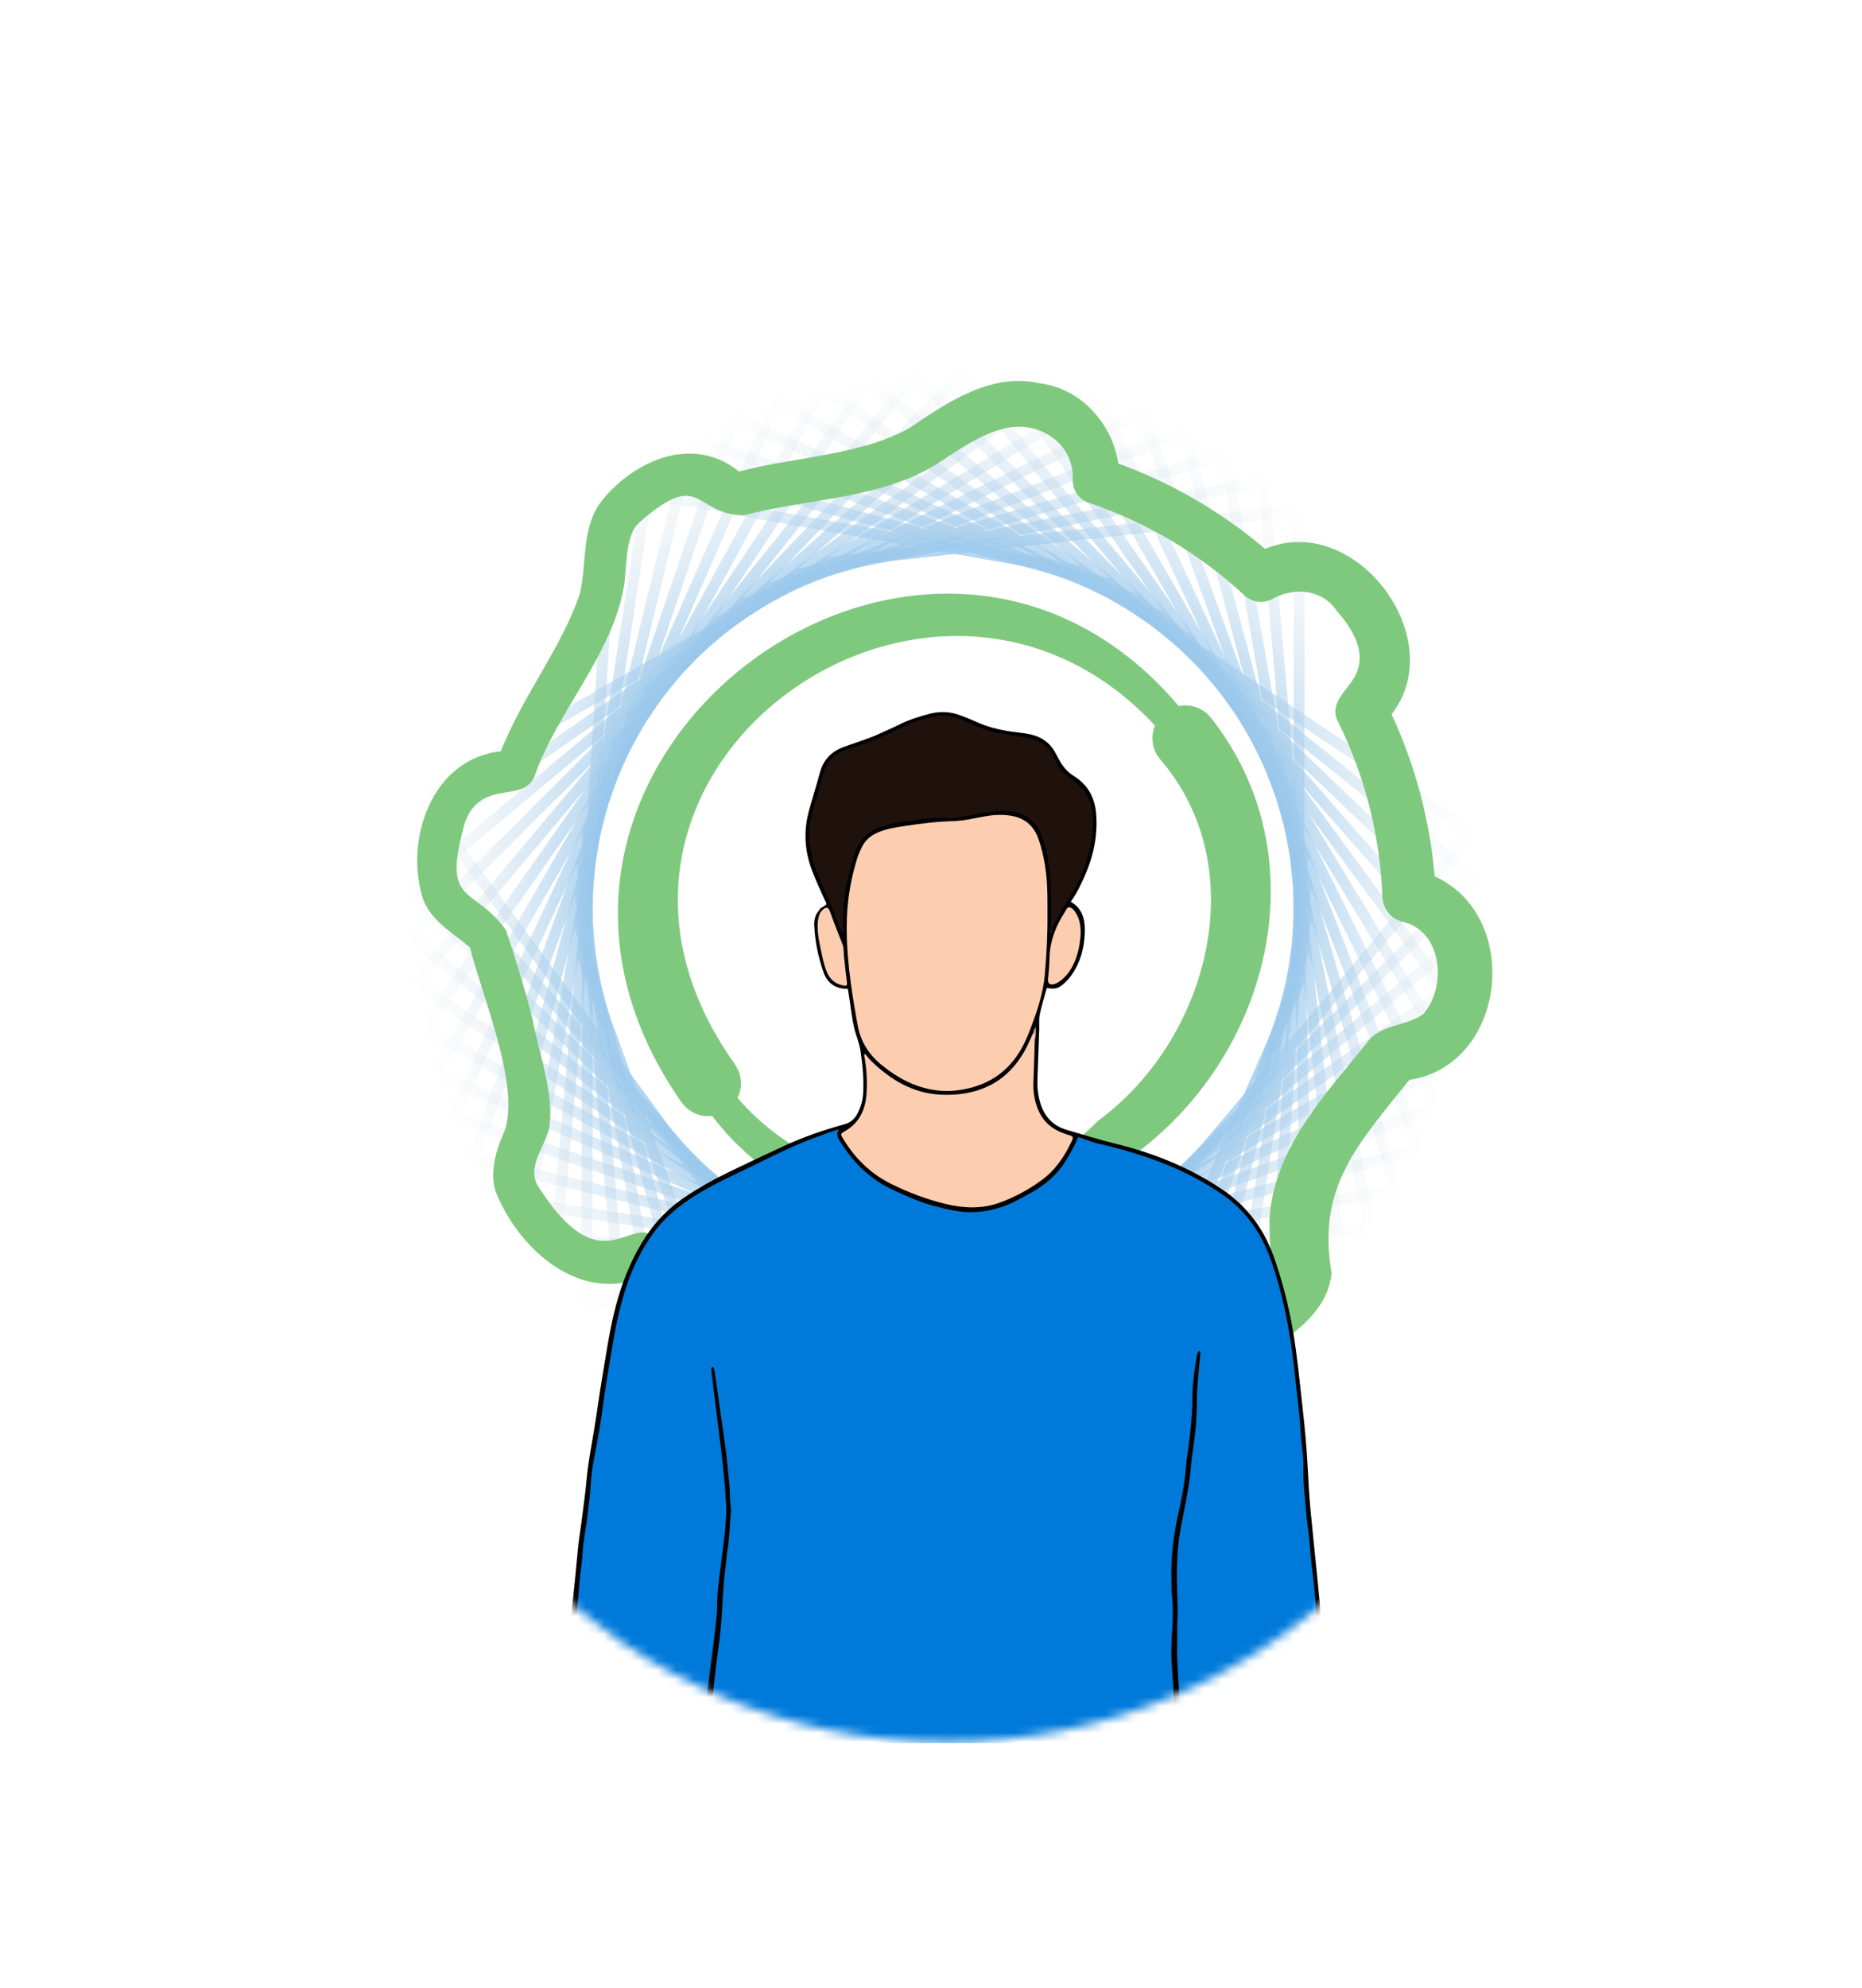 <svg width="208" height="222" viewBox="0 0 208 222" fill="none" xmlns="http://www.w3.org/2000/svg">
<g opacity="0.5">
<path d="M78.267 131.574L47.044 89.084L92.746 62.784L145.155 56.989L145.081 109.718L123.894 158.003L78.267 131.574Z" stroke="url(#paint0_radial_1841_342)" stroke-width="1.21"/>
<path d="M81.004 133.825L46.196 94.217L89.431 64.034L141.136 53.694L145.658 106.228L128.76 156.176L81.004 133.825Z" stroke="url(#paint1_radial_1841_342)" stroke-width="1.21"/>
<path d="M83.923 135.82L45.796 99.397L86.236 65.56L136.843 50.753L145.926 102.693L133.446 153.924L83.923 135.82Z" stroke="url(#paint2_radial_1841_342)" stroke-width="1.21"/>
<path d="M87.003 137.556L45.847 104.595L83.184 67.362L132.308 48.201L145.883 99.152L137.916 151.275L87.003 137.556Z" stroke="url(#paint3_radial_1841_342)" stroke-width="1.21"/>
<path d="M90.228 139.022L46.355 109.773L80.306 69.428L127.573 46.058L145.537 95.632L142.143 148.251L90.228 139.022Z" stroke="url(#paint4_radial_1841_342)" stroke-width="1.21"/>
<path d="M93.573 140.196L47.318 114.882L77.623 71.732L122.673 44.331L144.889 92.151L146.094 144.866L93.573 140.196Z" stroke="url(#paint5_radial_1841_342)" stroke-width="1.21"/>
<path d="M97.004 141.077L48.718 119.89L75.147 74.263L117.638 43.04L143.938 88.742L149.732 141.151L97.004 141.077Z" stroke="url(#paint6_radial_1841_342)" stroke-width="1.21"/>
<path d="M100.496 141.65L50.548 124.753L72.9 76.996L112.507 42.188L142.69 85.424L153.031 137.129L100.496 141.65Z" stroke="url(#paint7_radial_1841_342)" stroke-width="1.21"/>
<path d="M104.026 141.924L52.796 129.444L70.9 79.92L107.323 41.793L141.16 82.234L155.967 132.841L104.026 141.924Z" stroke="url(#paint8_radial_1841_342)" stroke-width="1.21"/>
<path d="M107.562 141.885L55.439 133.917L69.158 83.004L102.119 41.848L139.352 79.185L158.513 128.309L107.562 141.885Z" stroke="url(#paint9_radial_1841_342)" stroke-width="1.21"/>
<path d="M111.083 141.54L58.464 138.145L67.693 86.231L96.942 42.358L137.287 76.308L160.657 123.575L111.083 141.54Z" stroke="url(#paint10_radial_1841_342)" stroke-width="1.21"/>
<path d="M114.572 140.889L61.857 142.094L66.527 89.572L91.841 43.317L134.991 73.622L162.392 118.672L114.572 140.889Z" stroke="url(#paint11_radial_1841_342)" stroke-width="1.21"/>
<path d="M117.969 139.934L65.559 145.728L65.634 93L86.82 44.715L132.447 71.143L163.67 113.634L117.969 139.934Z" stroke="url(#paint12_radial_1841_342)" stroke-width="1.21"/>
<path d="M121.293 138.687L69.588 149.027L65.066 96.493L81.964 46.545L129.721 68.896L164.528 108.504L121.293 138.687Z" stroke="url(#paint13_radial_1841_342)" stroke-width="1.21"/>
<path d="M124.486 137.152L73.879 151.96L64.796 100.019L77.276 48.789L126.799 66.893L164.927 103.316L124.486 137.152Z" stroke="url(#paint14_radial_1841_342)" stroke-width="1.21"/>
<path d="M127.531 135.353L78.408 154.514L64.832 103.563L72.8 51.44L123.712 65.159L164.869 98.121L127.531 135.353Z" stroke="url(#paint15_radial_1841_342)" stroke-width="1.21"/>
<path d="M130.403 133.292L83.136 156.662L65.171 107.088L68.566 54.469L120.48 63.698L164.353 92.947L130.403 133.292Z" stroke="url(#paint16_radial_1841_342)" stroke-width="1.21"/>
<path d="M135.307 80.189C134.428 79.045 133 78.571 131.676 78.836C103.298 45.4 49.911 85.211 76.014 122.924C76.991 124.312 78.322 124.765 79.545 124.593C90.189 138.687 113.175 141.753 126.312 129.223C141.809 118.167 147.616 95.835 135.307 80.189ZM82.386 122.589C82.927 121.551 82.973 120.226 82.124 118.872C59.034 86.592 103.941 54.089 129.022 81.015C128.513 82.236 128.681 83.69 129.587 84.776C140.129 96.941 134.96 116.14 122.674 125.13C111.865 136.325 92.161 134.052 82.386 122.589Z" fill="#009400"/>
<path d="M148.749 142.125C147.079 132.495 151.729 127.716 157.433 120.58C168.325 118.937 170.084 102.276 160.266 97.857C159.731 91.609 158.092 85.441 155.449 79.757C162.072 71.29 151.403 57.053 141.325 61.288C136.47 57.17 130.887 53.923 124.918 51.745C124.282 47.334 120.728 43.35 116.194 42.811C110.784 41.529 105.797 44.934 101.635 47.765C96.111 50.908 88.185 51.081 82.562 52.655C77.499 48.553 71.001 51.312 67.308 55.807C64.871 58.825 65.598 62.947 64.759 66.359C62.584 72.611 58.406 77.635 55.942 83.902C48.342 84.644 45.098 93.684 47.267 100.425C48.197 102.877 50.668 104.215 52.501 105.792C53.813 111.155 58.406 121.854 56.196 126.679C55.437 128.365 54.7 130.866 55.337 132.954C57.661 139.027 64.169 145.199 71.123 142.849C75.635 146.853 80.832 150.06 86.404 152.366C87.793 152.943 89.396 152.246 89.92 150.836C90.437 149.456 89.737 147.919 88.357 147.403C85.588 146.368 82.91 145.069 80.385 143.524C77.837 141.969 75.427 140.182 73.216 138.179C70.303 135.558 67.167 143.609 60.052 132.356C58.871 130.31 60.839 128.05 61.377 125.884C61.884 121.956 60.227 117.706 59.502 113.862C58.641 110.476 57.631 107.143 56.521 103.851C52.836 98.748 49.251 101.309 51.961 91.761C53.798 86.944 58.298 89.729 59.687 86.764C62.155 79.474 68.496 73.096 69.746 65.214C69.994 63.095 69.897 61.079 70.726 59.248C70.927 58.873 71.187 58.539 71.505 58.26C78.428 52.259 77.374 57.429 83.099 57.541C90.005 55.687 97.918 55.782 104.319 52.029C106.794 50.441 109.276 48.605 112.024 47.884C115.948 46.826 120.025 49.42 119.841 53.657C119.834 54.746 120.518 55.769 121.606 56.136C128.059 58.303 134.04 61.848 139.016 66.488C139.853 67.263 141.133 67.452 142.18 66.86C144.626 65.511 147.735 65.826 149.325 68.207C151.037 70.163 152.647 72.693 151.495 75.221C150.789 76.912 148.284 78.446 149.497 80.634C152.498 86.712 154.179 93.385 154.422 100.155C154.471 101.437 155.354 102.592 156.661 102.923C161.133 103.904 161.66 110.189 159.002 113.212C157.199 114.592 154.226 114.329 152.745 116.365C148.099 122.188 142.377 128.063 141.815 136.007C141.701 143.27 143.768 141.227 136.735 145.875C136.744 145.863 136.767 145.856 136.772 145.85C136.777 145.85 136.776 145.848 136.776 145.847C134.061 145.871 131.031 144.185 128.138 144.658C121.982 145.087 122.688 146.601 116.932 147.904C114.919 148.321 120.232 147.22 116.932 147.904C118.871 154.295 119.408 153.74 123.383 152.92C131.05 149.416 134.564 155.034 140.551 151.568C143.964 149.327 148.336 146.676 148.749 142.125Z" fill="#009400"/>
</g>
<mask id="mask0_1841_342" style="mask-type:alpha" maskUnits="userSpaceOnUse" x="41" y="65" width="130" height="130">
<circle cx="105.762" cy="129.762" r="64.762" fill="#C3E5C3"/>
</mask>
<g mask="url(#mask0_1841_342)">
<path d="M130.853 194.63C113.55 194.63 96.246 194.63 78.942 194.63C78.718 194.367 78.782 194.066 78.824 193.766C79.426 189.475 80.044 185.18 80.369 180.863C80.617 177.572 80.979 174.299 81.319 171.02C81.602 168.3 81.275 165.6 80.969 162.904C80.599 159.658 80.136 156.424 79.7 153.497C80.125 156.671 80.57 160.152 80.957 163.64C81.102 164.947 81.186 166.259 81.303 167.567C81.443 169.124 81.247 170.671 81.032 172.206C80.608 175.239 80.361 178.285 80.139 181.339C79.956 183.873 79.509 186.386 79.212 188.912C79.026 190.497 78.845 192.082 78.604 193.659C78.553 193.998 78.536 194.35 78.295 194.63C73.462 194.63 68.629 194.63 63.796 194.63C63.665 193.924 63.7 193.205 63.764 192.507C63.981 190.136 63.856 187.764 63.864 185.394C63.872 183.318 64.126 181.267 64.325 179.209C64.524 177.151 64.744 175.094 64.914 173.033C65.017 171.784 65.257 170.556 65.439 169.319C65.727 167.356 65.7 165.356 66.085 163.409C67.061 158.477 67.596 153.472 68.541 148.536C69.196 145.11 70.156 141.79 72.021 138.781C73.661 136.134 75.923 134.181 78.628 132.738C83.063 130.374 87.543 128.097 92.281 126.378C92.423 126.327 92.566 126.279 92.71 126.233C93.576 125.956 93.574 125.956 93.763 126.81C93.825 127.089 93.976 127.327 94.127 127.563C95.719 130.046 97.841 131.886 100.575 133.051C102.628 133.927 104.705 134.676 106.915 135.04C109.271 135.427 111.468 134.946 113.549 133.868C114.619 133.314 115.689 132.753 116.65 132.004C118.137 130.846 119.123 129.32 119.936 127.657C120.378 126.754 120.373 126.775 121.341 127.08C123.869 127.879 126.482 128.378 128.972 129.318C131.996 130.459 134.888 131.832 137.441 133.84C139.512 135.468 140.952 137.564 141.888 140.011C143.369 143.885 144.162 147.917 144.641 152.024C144.945 154.635 145.258 157.245 145.491 159.864C145.603 161.129 145.794 162.395 145.776 163.664C145.74 166.219 146.141 168.733 146.365 171.264C146.585 173.732 146.875 176.192 147.102 178.66C147.308 180.891 147.468 183.126 147.564 185.361C147.688 188.246 147.81 191.134 147.73 194.024C147.723 194.242 147.712 194.457 147.553 194.63C142.202 194.63 136.851 194.63 131.5 194.63C131.227 194.286 131.322 193.895 131.356 193.511C131.476 192.116 131.658 190.719 131.544 189.319C131.355 186.997 131.225 184.672 131.316 182.345C131.403 180.105 131.304 177.867 131.284 175.63C131.262 173.216 131.588 170.858 132.1 168.515C132.787 165.368 133.029 162.162 133.37 158.97C133.605 156.765 133.522 154.536 133.771 152.329C133.801 152.057 133.89 151.791 133.863 151.513C133.633 153.188 133.394 154.86 133.376 156.558C133.353 158.609 132.972 160.631 132.824 162.67C132.594 165.848 131.744 168.912 131.287 172.045C130.984 174.119 130.983 176.206 131.138 178.3C131.236 179.631 131.236 180.971 131.107 182.306C130.997 183.445 130.993 184.593 131.086 185.73C131.248 187.708 131.351 189.685 131.305 191.669C131.288 192.401 131.161 193.127 131.149 193.861C131.144 194.143 131.059 194.415 130.853 194.63Z" fill="#007ADA"/>
<path d="M147.553 194.629C147.548 192.774 147.602 190.917 147.518 189.065C147.463 187.86 147.484 186.652 147.401 185.45C147.303 184.013 147.269 182.57 147.139 181.137C146.953 179.084 146.828 177.025 146.544 174.981C146.396 173.918 146.358 172.84 146.248 171.771C146.147 170.789 145.974 169.813 145.905 168.829C145.788 167.157 145.541 165.492 145.595 163.807C145.625 162.904 145.491 162.007 145.387 161.11C145.321 160.534 145.29 159.951 145.254 159.375C145.137 157.485 144.868 155.613 144.673 153.733C144.322 150.335 143.807 146.958 142.895 143.655C142.441 142.014 141.937 140.387 141.198 138.851C140.093 136.553 138.476 134.674 136.359 133.241C133.609 131.379 130.625 130.018 127.467 129.002C125.928 128.507 124.381 128.066 122.804 127.723C122.004 127.549 121.252 127.218 120.449 126.962C120.061 127.86 119.616 128.716 119.106 129.538C118.068 131.214 116.62 132.44 114.891 133.344C114.224 133.693 113.578 134.078 112.884 134.384C111.319 135.077 109.697 135.422 107.989 135.343C106.866 135.291 105.781 135.015 104.696 134.75C102.927 134.319 101.275 133.575 99.639 132.806C97.148 131.634 95.279 129.764 93.836 127.449C93.599 127.069 93.385 126.668 93.669 126.139C92.722 126.359 91.916 126.716 91.092 127.013C89.041 127.751 87.081 128.695 85.132 129.664C83.587 130.431 82.018 131.147 80.479 131.925C78.689 132.83 76.958 133.841 75.403 135.117C74.484 135.87 73.675 136.737 72.975 137.702C71.647 139.531 70.665 141.529 69.963 143.677C69.278 145.768 68.806 147.904 68.451 150.071C68.211 151.533 67.951 152.992 67.722 154.455C67.523 155.728 67.356 157.006 67.17 158.281C66.936 159.875 66.623 161.456 66.329 163.039C66.156 163.969 66.027 164.902 65.983 165.851C65.936 166.858 65.781 167.859 65.677 168.863C65.516 170.422 65.148 171.952 65.07 173.526C65.017 174.575 64.827 175.616 64.736 176.664C64.683 177.263 64.65 177.864 64.581 178.463C64.452 179.572 64.331 180.682 64.225 181.794C64.153 182.543 64.075 183.295 64.067 184.046C64.043 186.354 64.073 188.662 64.035 190.97C64.018 192.045 63.906 193.118 63.912 194.196C63.913 194.351 63.861 194.492 63.796 194.629C63.623 194.629 63.451 194.629 63.278 194.629C63.42 191.483 63.384 188.335 63.435 185.187C63.469 183.096 63.742 181.019 63.965 178.94C64.179 176.947 64.38 174.953 64.559 172.957C64.65 171.946 64.825 170.95 64.955 169.946C65.162 168.343 65.388 166.743 65.534 165.133C65.701 163.308 66.055 161.511 66.357 159.705C66.694 157.687 66.957 155.656 67.299 153.639C67.806 150.647 68.22 147.635 69.104 144.718C69.814 142.377 70.769 140.154 72.117 138.102C73.295 136.309 74.771 134.825 76.552 133.636C78.114 132.594 79.748 131.677 81.436 130.861C83.471 129.877 85.516 128.912 87.567 127.962C89.74 126.955 91.999 126.175 94.305 125.543C94.992 125.355 95.438 124.985 95.759 124.385C96.152 123.651 96.376 122.872 96.422 122.043C96.511 120.465 96.354 118.904 96.124 117.343C95.985 116.396 95.577 115.535 95.379 114.61C95.1 113.302 94.976 111.97 94.751 110.655C94.737 110.574 94.718 110.494 94.701 110.409C93.327 110.434 92.413 109.78 91.982 108.532C91.404 106.858 91.038 105.131 90.96 103.355C90.933 102.741 91.044 102.155 91.481 101.678C91.611 101.636 91.669 101.715 91.714 101.817C91.312 103.619 91.685 105.364 92.102 107.107C92.202 107.527 92.302 107.946 92.469 108.345C92.68 108.852 92.982 109.298 93.471 109.575C93.728 109.721 94.036 109.939 94.309 109.744C94.544 109.577 94.361 109.26 94.332 109.012C94.246 108.285 94.161 107.558 94.124 106.827C94.034 105.078 93.168 103.579 92.595 101.984C92.496 101.708 92.29 101.581 92.021 101.525C91.924 101.476 91.843 101.417 91.883 101.289C92.02 101.192 92.158 101.096 92.307 100.992C92.32 100.77 92.177 100.595 92.091 100.406C91.6 99.328 91.107 98.251 90.689 97.142C89.874 94.978 89.756 92.772 90.364 90.541C90.754 89.109 91.207 87.693 91.594 86.26C91.979 84.829 92.875 83.91 94.249 83.406C95.602 82.909 96.991 82.506 98.303 81.898C98.967 81.591 99.644 81.308 100.297 80.979C101.439 80.404 102.642 80.009 103.876 79.693C105.018 79.4 106.142 79.452 107.244 79.864C107.869 80.098 108.491 80.342 109.099 80.617C110.529 81.264 112.035 81.593 113.586 81.764C114.099 81.821 114.613 81.895 115.117 82.005C116.363 82.279 117.319 82.955 117.917 84.102C118.046 84.35 118.188 84.592 118.317 84.841C118.714 85.601 119.255 86.211 119.995 86.675C121.549 87.651 122.314 89.095 122.453 90.919C122.636 93.321 122.147 95.586 121.19 97.773C120.748 98.781 120.271 99.769 119.613 100.688C120.836 101.384 121.184 102.522 121.184 103.793C121.185 105.712 120.719 107.505 119.556 109.071C119.378 109.311 119.167 109.533 118.945 109.736C118.229 110.392 117.898 110.482 116.941 110.316C116.674 111.286 116.36 112.248 116.156 113.233C116.04 113.794 116.108 114.393 116.087 114.975C116.023 116.849 115.958 118.723 115.888 120.597C115.855 121.466 115.954 122.311 116.205 123.149C116.663 124.674 117.63 125.71 119.145 126.155C120.981 126.695 122.808 127.261 124.671 127.719C128.857 128.749 132.826 130.342 136.436 132.746C139.205 134.59 141.117 137.094 142.25 140.216C143.251 142.978 143.958 145.814 144.451 148.707C144.93 151.513 145.184 154.346 145.507 157.172C145.756 159.357 145.957 161.548 146.073 163.742C146.157 165.335 146.239 166.928 146.386 168.516C146.609 170.92 146.879 173.319 147.112 175.721C147.306 177.738 147.509 179.755 147.649 181.776C147.92 185.65 148.023 189.531 148.025 193.415C148.025 193.819 148.078 194.232 147.941 194.629C147.812 194.629 147.683 194.629 147.553 194.629Z" fill="#010101"/>
<path d="M130.853 194.628C131.076 192.831 131.163 191.027 131.105 189.218C131.07 188.101 130.953 186.988 130.892 185.874C130.822 184.609 130.833 183.34 130.932 182.067C131.036 180.718 131.049 179.355 130.9 178.002C130.839 177.442 130.879 176.882 130.859 176.323C130.768 173.769 131.117 171.263 131.677 168.78C132.016 167.271 132.309 165.759 132.438 164.21C132.576 162.564 132.884 160.933 133.022 159.288C133.105 158.305 133.191 157.318 133.192 156.325C133.193 154.69 133.408 153.07 133.687 151.46C133.727 151.227 133.763 150.997 133.968 150.84C134.151 150.912 134.089 151.06 134.08 151.167C134.018 151.916 133.939 152.663 133.878 153.412C133.815 154.183 133.723 154.955 133.719 155.726C133.714 156.998 133.665 158.266 133.559 159.531C133.496 160.279 133.378 161.023 133.283 161.768C133.212 162.322 133.107 162.872 133.068 163.427C132.944 165.21 132.626 166.961 132.268 168.709C131.996 170.032 131.739 171.357 131.608 172.709C131.387 174.991 131.484 177.275 131.554 179.553C131.582 180.439 131.479 181.309 131.501 182.188C131.529 183.287 131.455 184.39 131.515 185.486C131.58 186.665 131.636 187.846 131.72 189.025C131.789 189.986 131.763 190.955 131.684 191.927C131.611 192.824 131.455 193.721 131.501 194.628C131.285 194.628 131.069 194.628 130.853 194.628Z" fill="#010001"/>
<path d="M78.295 194.63C78.331 193.812 78.521 193.015 78.614 192.204C78.711 191.351 78.833 190.501 78.938 189.648C79.088 188.433 79.229 187.217 79.38 186.002C79.486 185.15 79.611 184.3 79.713 183.448C79.842 182.382 79.963 181.315 80.073 180.247C80.108 179.905 80.103 179.558 80.106 179.213C80.122 177.575 80.377 175.961 80.574 174.34C80.735 173.018 80.936 171.701 81.035 170.37C81.091 169.618 81.169 168.867 81.124 168.115C81.041 166.765 80.939 165.416 80.795 164.069C80.702 163.193 80.607 162.318 80.499 161.443C80.335 160.123 80.171 158.802 80.007 157.481C79.915 156.735 79.82 155.989 79.729 155.243C79.643 154.54 79.557 153.836 79.481 153.132C79.464 152.967 79.426 152.79 79.567 152.604C79.781 152.724 79.796 152.952 79.824 153.138C80.06 154.709 80.287 156.282 80.506 157.856C80.763 159.706 81.057 161.552 81.243 163.409C81.373 164.712 81.552 166.015 81.55 167.331C81.549 167.825 81.696 168.311 81.648 168.81C81.523 170.114 81.522 171.428 81.316 172.727C81.182 173.575 81.122 174.434 81.014 175.287C80.781 177.124 80.722 178.972 80.597 180.817C80.505 182.163 80.329 183.508 80.141 184.849C79.917 186.443 79.784 188.051 79.577 189.648C79.389 191.095 79.273 192.553 78.977 193.986C78.934 194.194 78.952 194.415 78.942 194.63C78.727 194.63 78.511 194.63 78.295 194.63Z" fill="#010101"/>
<path d="M91.883 101.289C91.942 101.343 92 101.397 92.059 101.452C92.04 101.705 91.904 101.84 91.652 101.86C91.595 101.8 91.538 101.739 91.481 101.678C91.552 101.484 91.685 101.353 91.883 101.289Z" fill="#14100F"/>
<path d="M117.01 101.859C117.038 104.246 116.914 106.507 116.722 108.761C116.533 110.97 115.811 113.051 115.019 115.105C114.81 115.647 114.58 116.184 114.314 116.699C112.921 119.402 110.745 121.038 107.738 121.622C104.653 122.221 101.944 121.396 99.441 119.641C99.176 119.456 98.923 119.254 98.666 119.057C97.154 117.894 96.155 116.397 95.813 114.509C95.075 110.434 94.426 106.35 94.62 102.181C94.723 99.971 95.133 97.821 95.795 95.716C95.911 95.348 96.082 94.996 96.247 94.647C96.622 93.85 97.235 93.309 98.041 92.959C98.982 92.55 99.982 92.393 100.982 92.242C102.815 91.964 104.651 91.732 106.51 91.683C107.716 91.65 108.896 91.346 110.085 91.14C111.023 90.978 111.971 90.923 112.917 91.079C114.43 91.33 115.468 92.17 115.983 93.623C116.46 94.97 116.737 96.359 116.884 97.78C117.029 99.178 117.011 100.579 117.01 101.859Z" fill="#FDCDAF"/>
<path d="M117.27 104.026C117.394 103.787 117.392 103.53 117.392 103.269C117.388 101.889 117.449 100.505 117.375 99.128C117.267 97.095 117.075 95.067 116.299 93.145C115.815 91.945 114.971 91.173 113.742 90.785C112.709 90.458 111.662 90.48 110.617 90.643C109.348 90.84 108.091 91.118 106.821 91.308C106.293 91.387 105.744 91.348 105.206 91.327C104.082 91.283 102.98 91.483 101.876 91.624C100.944 91.742 100.003 91.857 99.095 92.117C98.182 92.377 97.278 92.669 96.607 93.405C96.03 94.038 95.653 94.788 95.391 95.588C94.936 96.974 94.607 98.396 94.386 99.839C94.296 100.431 94.244 101.032 94.225 101.631C94.198 102.47 94.218 103.311 94.218 104.145C93.99 104.188 93.991 104.033 93.949 103.918C93.107 101.592 92.057 99.351 91.126 97.061C90.76 96.16 90.601 95.215 90.447 94.258C90.2 92.72 90.553 91.279 90.982 89.835C91.275 88.847 91.631 87.87 91.831 86.863C92.18 85.101 93.243 84.079 94.904 83.569C96.986 82.93 98.988 82.094 100.939 81.123C102.096 80.548 103.346 80.182 104.619 79.969C105.703 79.788 106.754 80.039 107.758 80.491C108.895 81.002 110.03 81.524 111.257 81.797C112.261 82.021 113.28 82.147 114.299 82.28C115.778 82.472 117.021 83.062 117.676 84.522C117.808 84.817 117.967 85.1 118.123 85.383C118.505 86.076 119.066 86.583 119.724 87.022C121.287 88.063 122.035 89.522 122.072 91.428C122.107 93.289 121.817 95.065 121.154 96.791C120.605 98.222 119.896 99.57 119.069 100.862C118.628 101.549 118.242 102.271 117.845 102.985C117.668 103.305 117.53 103.646 117.515 104.021C117.435 104.087 117.353 104.089 117.27 104.026Z" fill="#1F120C"/>
<path d="M115.599 116.088C115.548 117.703 115.502 119.318 115.442 120.933C115.41 121.827 115.537 122.691 115.826 123.538C116.325 125.003 117.308 125.985 118.752 126.517C119.015 126.613 119.277 126.717 119.547 126.788C119.868 126.872 119.893 127.036 119.767 127.312C118.964 129.061 117.92 130.64 116.348 131.783C114.916 132.825 113.362 133.673 111.693 134.281C109.657 135.024 107.605 134.918 105.524 134.406C103.419 133.887 101.409 133.122 99.483 132.16C97.212 131.025 95.464 129.288 94.16 127.11C93.869 126.625 93.867 126.603 94.358 126.324C95.951 125.42 96.649 123.981 96.787 122.229C96.896 120.85 96.822 119.473 96.585 118.107C96.561 117.972 96.494 117.825 96.608 117.652C96.869 117.95 97.1 118.257 97.374 118.52C99.53 120.597 102.012 122.079 105.063 122.227C109.091 122.422 112.363 121.018 114.444 117.374C114.83 116.698 115.107 115.974 115.448 115.279C115.835 115.486 115.578 115.813 115.599 116.088Z" fill="#FDCDAF"/>
<path d="M120.722 104.212C120.66 105.385 120.437 106.629 119.857 107.786C119.506 108.488 119.036 109.1 118.389 109.56C118.177 109.711 117.956 109.846 117.696 109.897C117.226 109.988 117.029 109.786 117.073 109.315C117.141 108.587 117.226 107.856 117.229 107.125C117.235 105.395 117.772 103.831 118.631 102.358C118.794 102.079 118.975 101.811 119.13 101.528C119.287 101.243 119.481 101.257 119.715 101.413C119.918 101.548 120.056 101.742 120.183 101.942C120.604 102.602 120.718 103.34 120.722 104.212Z" fill="#FDCDAF"/>
<path d="M91.652 101.861C91.788 101.724 91.924 101.588 92.059 101.452C92.35 101.309 92.537 101.314 92.674 101.69C93.129 102.945 93.615 104.189 94.11 105.428C94.294 105.887 94.231 106.365 94.283 106.832C94.382 107.709 94.462 108.589 94.587 109.464C94.677 110.093 94.61 110.147 93.986 109.986C93.198 109.783 92.673 109.281 92.365 108.536C92 107.653 91.839 106.717 91.642 105.791C91.494 105.097 91.367 104.398 91.337 103.683C91.311 103.049 91.364 102.437 91.652 101.861Z" fill="#FDCDAF"/>
<path d="M115.599 116.088C115.482 115.83 115.699 115.511 115.448 115.279C115.432 115.081 115.553 114.936 115.693 114.646C115.729 115.22 115.752 115.657 115.599 116.088Z" fill="#C4A38E"/>
<path d="M117.27 104.026C117.352 104.025 117.434 104.023 117.515 104.021C117.436 104.166 117.355 104.177 117.27 104.026Z" fill="#3E3C3D"/>
<path d="M94.17 104.48C94.176 104.498 94.191 104.517 94.187 104.532C94.173 104.587 94.144 104.593 94.117 104.546C94.109 104.534 94.117 104.507 94.127 104.492C94.133 104.483 94.155 104.484 94.17 104.48Z" fill="#313131"/>
<path d="M93.865 126.083L93.908 126.07L93.904 126.106L93.865 126.083Z" fill="#51514C"/>
</g>
<defs>
<radialGradient id="paint0_radial_1841_342" cx="0" cy="0" r="1" gradientUnits="userSpaceOnUse" gradientTransform="translate(105.365 101.359) rotate(11.886) scale(60.506)">
<stop stop-color="#009400"/>
<stop offset="0.542" stop-color="#007AD9"/>
<stop offset="1" stop-color="#D9D9D9" stop-opacity="0"/>
</radialGradient>
<radialGradient id="paint1_radial_1841_342" cx="0" cy="0" r="1" gradientUnits="userSpaceOnUse" gradientTransform="translate(105.364 101.362) rotate(6.886) scale(60.506)">
<stop stop-color="#009400"/>
<stop offset="0.542" stop-color="#007AD9"/>
<stop offset="1" stop-color="#D9D9D9" stop-opacity="0"/>
</radialGradient>
<radialGradient id="paint2_radial_1841_342" cx="0" cy="0" r="1" gradientUnits="userSpaceOnUse" gradientTransform="translate(105.362 101.358) rotate(1.886) scale(60.506)">
<stop stop-color="#009400"/>
<stop offset="0.542" stop-color="#007AD9"/>
<stop offset="1" stop-color="#D9D9D9" stop-opacity="0"/>
</radialGradient>
<radialGradient id="paint3_radial_1841_342" cx="0" cy="0" r="1" gradientUnits="userSpaceOnUse" gradientTransform="translate(105.357 101.357) rotate(-3.114) scale(60.506)">
<stop stop-color="#009400"/>
<stop offset="0.542" stop-color="#007AD9"/>
<stop offset="1" stop-color="#D9D9D9" stop-opacity="0"/>
</radialGradient>
<radialGradient id="paint4_radial_1841_342" cx="0" cy="0" r="1" gradientUnits="userSpaceOnUse" gradientTransform="translate(105.357 101.36) rotate(-8.114) scale(60.506)">
<stop stop-color="#009400"/>
<stop offset="0.542" stop-color="#007AD9"/>
<stop offset="1" stop-color="#D9D9D9" stop-opacity="0"/>
</radialGradient>
<radialGradient id="paint5_radial_1841_342" cx="0" cy="0" r="1" gradientUnits="userSpaceOnUse" gradientTransform="translate(105.362 101.359) rotate(-13.114) scale(60.506)">
<stop stop-color="#009400"/>
<stop offset="0.542" stop-color="#007AD9"/>
<stop offset="1" stop-color="#D9D9D9" stop-opacity="0"/>
</radialGradient>
<radialGradient id="paint6_radial_1841_342" cx="0" cy="0" r="1" gradientUnits="userSpaceOnUse" gradientTransform="translate(105.363 101.361) rotate(-18.114) scale(60.506)">
<stop stop-color="#009400"/>
<stop offset="0.542" stop-color="#007AD9"/>
<stop offset="1" stop-color="#D9D9D9" stop-opacity="0"/>
</radialGradient>
<radialGradient id="paint7_radial_1841_342" cx="0" cy="0" r="1" gradientUnits="userSpaceOnUse" gradientTransform="translate(105.362 101.357) rotate(-23.114) scale(60.506)">
<stop stop-color="#009400"/>
<stop offset="0.542" stop-color="#007AD9"/>
<stop offset="1" stop-color="#D9D9D9" stop-opacity="0"/>
</radialGradient>
<radialGradient id="paint8_radial_1841_342" cx="0" cy="0" r="1" gradientUnits="userSpaceOnUse" gradientTransform="translate(105.362 101.359) rotate(-28.114) scale(60.506)">
<stop stop-color="#009400"/>
<stop offset="0.542" stop-color="#007AD9"/>
<stop offset="1" stop-color="#D9D9D9" stop-opacity="0"/>
</radialGradient>
<radialGradient id="paint9_radial_1841_342" cx="0" cy="0" r="1" gradientUnits="userSpaceOnUse" gradientTransform="translate(105.357 101.358) rotate(-33.114) scale(60.506)">
<stop stop-color="#009400"/>
<stop offset="0.542" stop-color="#007AD9"/>
<stop offset="1" stop-color="#D9D9D9" stop-opacity="0"/>
</radialGradient>
<radialGradient id="paint10_radial_1841_342" cx="0" cy="0" r="1" gradientUnits="userSpaceOnUse" gradientTransform="translate(105.354 101.359) rotate(-38.114) scale(60.506)">
<stop stop-color="#009400"/>
<stop offset="0.542" stop-color="#007AD9"/>
<stop offset="1" stop-color="#D9D9D9" stop-opacity="0"/>
</radialGradient>
<radialGradient id="paint11_radial_1841_342" cx="0" cy="0" r="1" gradientUnits="userSpaceOnUse" gradientTransform="translate(105.363 101.361) rotate(-43.114) scale(60.506)">
<stop stop-color="#009400"/>
<stop offset="0.542" stop-color="#007AD9"/>
<stop offset="1" stop-color="#D9D9D9" stop-opacity="0"/>
</radialGradient>
<radialGradient id="paint12_radial_1841_342" cx="0" cy="0" r="1" gradientUnits="userSpaceOnUse" gradientTransform="translate(105.35 101.359) rotate(-48.114) scale(60.506)">
<stop stop-color="#009400"/>
<stop offset="0.542" stop-color="#007AD9"/>
<stop offset="1" stop-color="#D9D9D9" stop-opacity="0"/>
</radialGradient>
<radialGradient id="paint13_radial_1841_342" cx="0" cy="0" r="1" gradientUnits="userSpaceOnUse" gradientTransform="translate(105.36 101.359) rotate(-53.114) scale(60.506)">
<stop stop-color="#009400"/>
<stop offset="0.542" stop-color="#007AD9"/>
<stop offset="1" stop-color="#D9D9D9" stop-opacity="0"/>
</radialGradient>
<radialGradient id="paint14_radial_1841_342" cx="0" cy="0" r="1" gradientUnits="userSpaceOnUse" gradientTransform="translate(105.361 101.355) rotate(-58.114) scale(60.506)">
<stop stop-color="#009400"/>
<stop offset="0.542" stop-color="#007AD9"/>
<stop offset="1" stop-color="#D9D9D9" stop-opacity="0"/>
</radialGradient>
<radialGradient id="paint15_radial_1841_342" cx="0" cy="0" r="1" gradientUnits="userSpaceOnUse" gradientTransform="translate(105.359 101.358) rotate(-63.114) scale(60.506)">
<stop stop-color="#009400"/>
<stop offset="0.542" stop-color="#007AD9"/>
<stop offset="1" stop-color="#D9D9D9" stop-opacity="0"/>
</radialGradient>
<radialGradient id="paint16_radial_1841_342" cx="0" cy="0" r="1" gradientUnits="userSpaceOnUse" gradientTransform="translate(105.352 101.359) rotate(-68.114) scale(60.506)">
<stop stop-color="#009400"/>
<stop offset="0.542" stop-color="#007AD9"/>
<stop offset="1" stop-color="#D9D9D9" stop-opacity="0"/>
</radialGradient>
</defs>
</svg>
